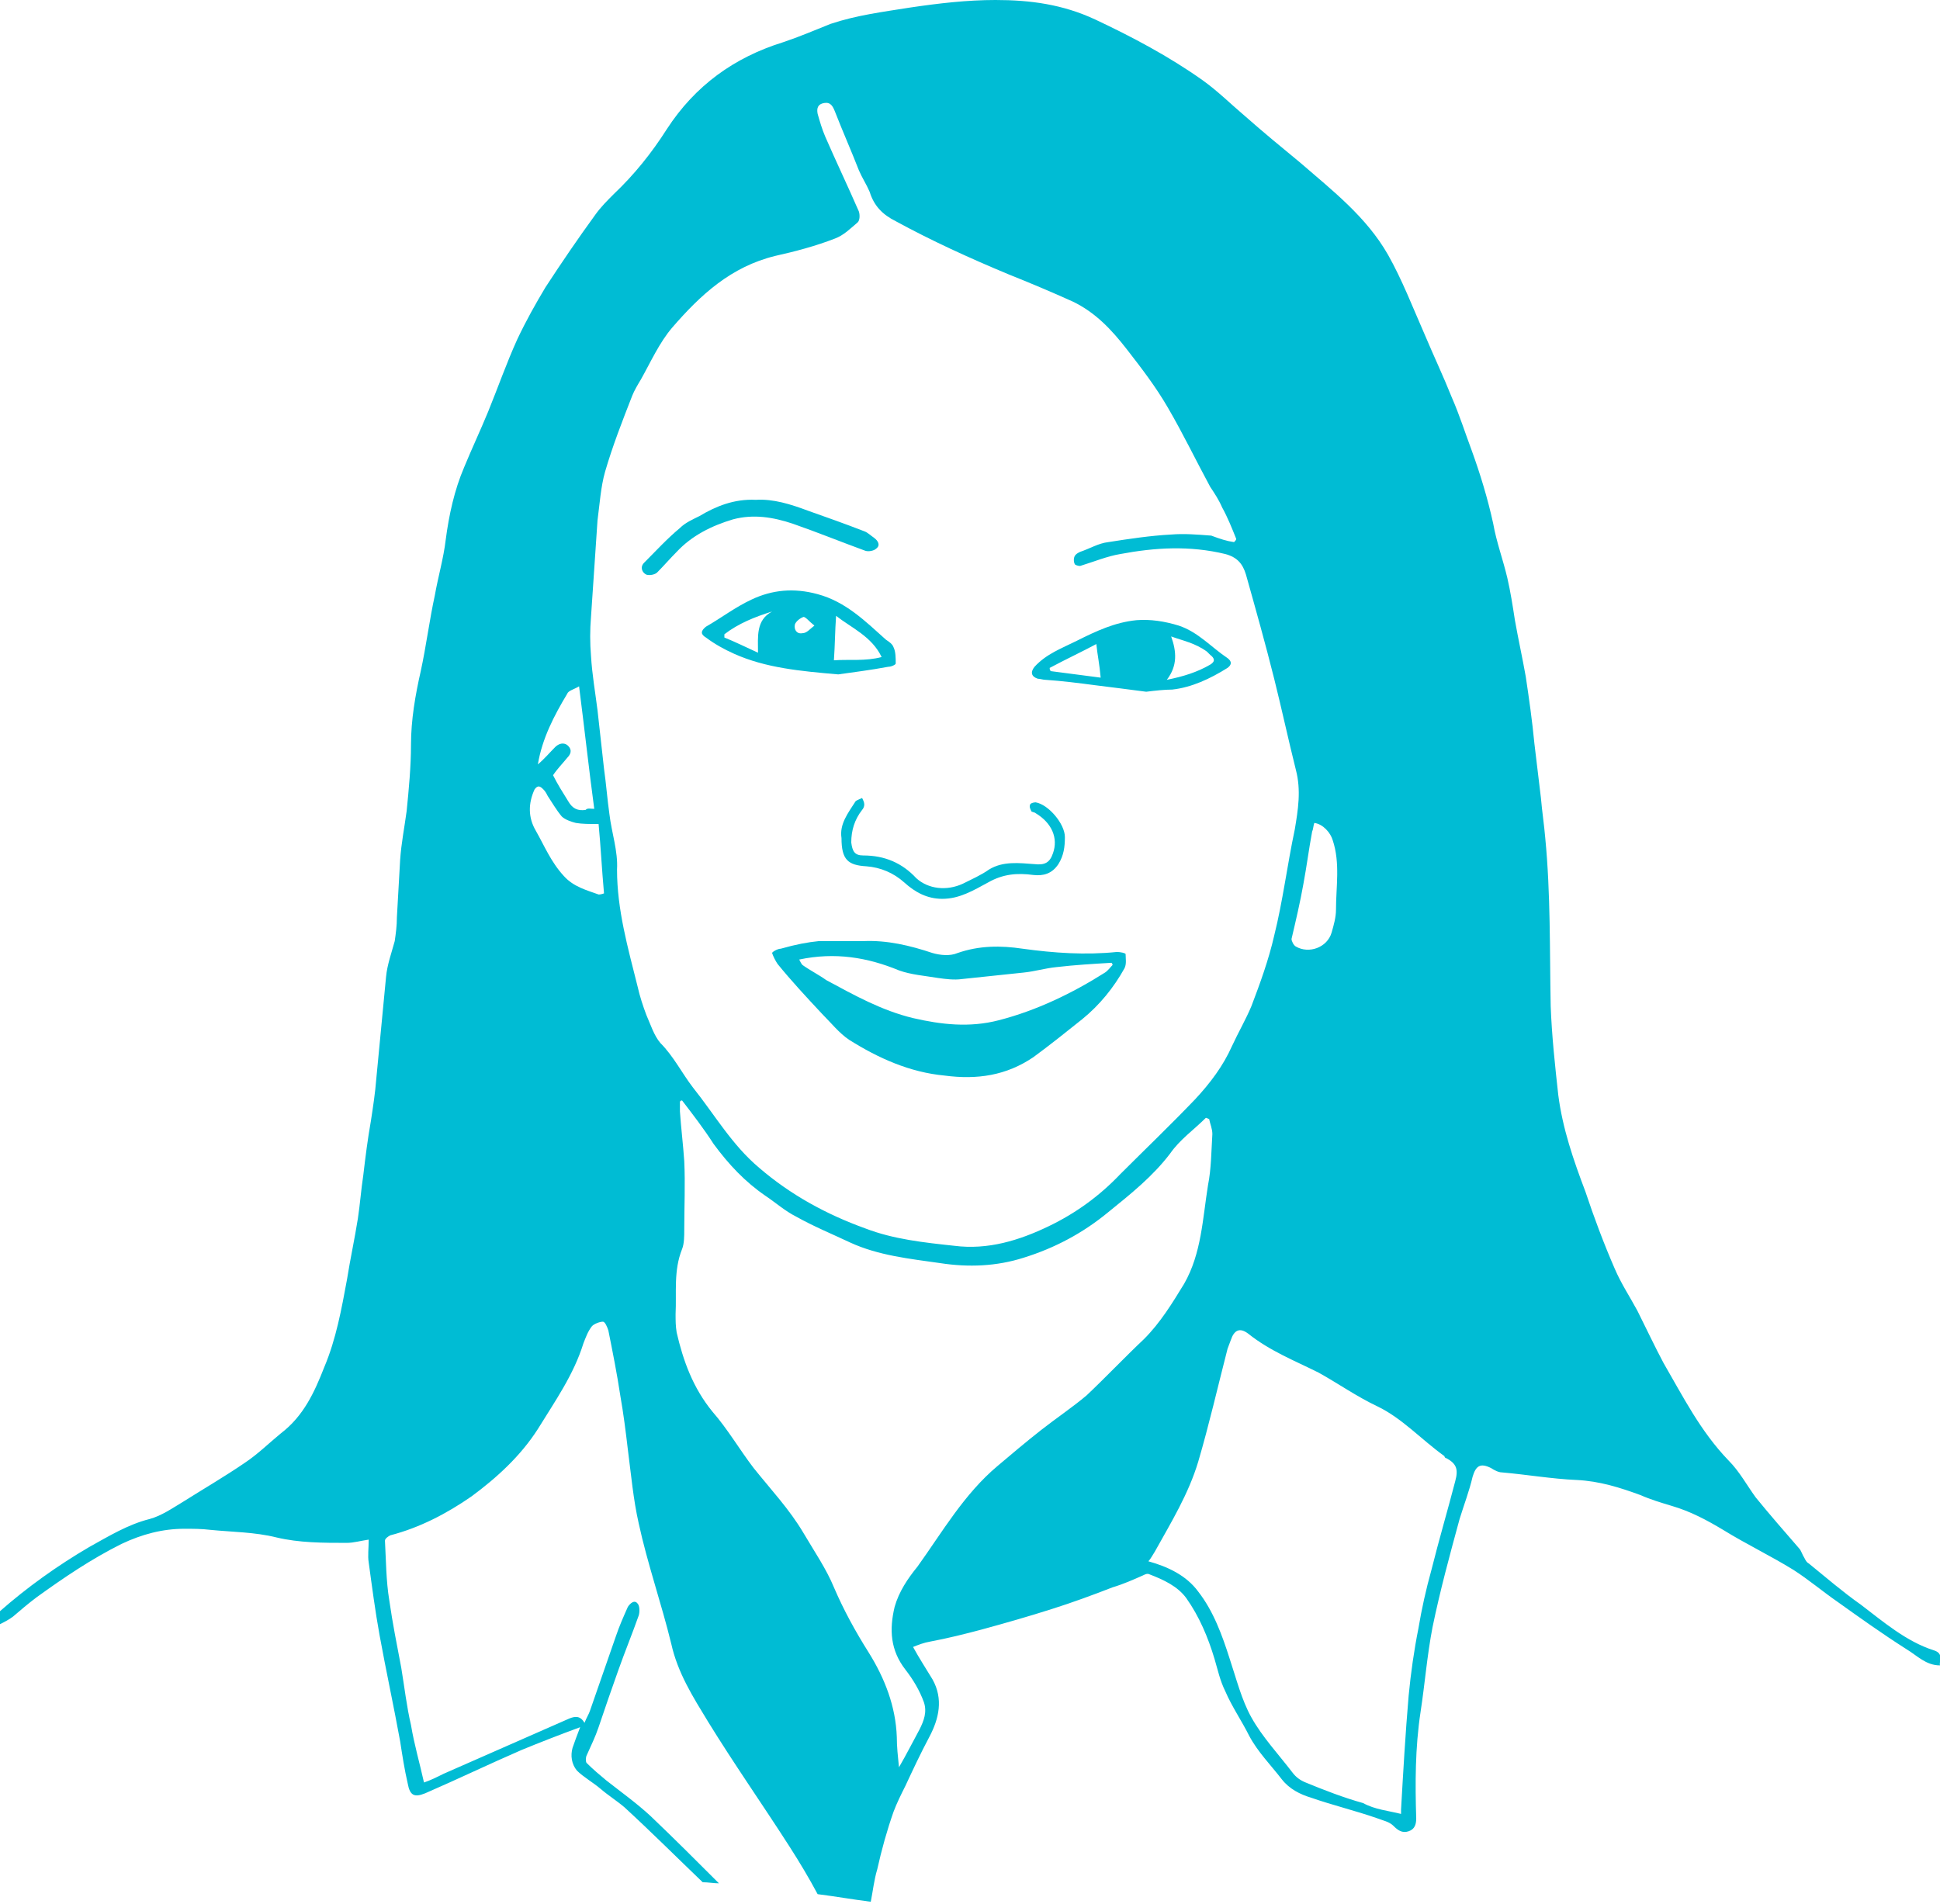 <?xml version="1.0" encoding="utf-8"?>
<!-- Generator: Adobe Illustrator 19.2.1, SVG Export Plug-In . SVG Version: 6.00 Build 0)  -->
<svg version="1.1" id="Layer_1" xmlns="http://www.w3.org/2000/svg" xmlns:xlink="http://www.w3.org/1999/xlink" x="0px" y="0px"
	 viewBox="0 0 178.9 175.6" style="enable-background:new 0 0 178.9 175.6;" xml:space="preserve">
<style type="text/css">
	.st0{fill:#00BCD4;}
</style>
<g id="pharm-stella_1_">
	<path class="st0" d="M178.3,152.2c-2.5-0.8-4.6-2.6-6.7-4.2c-1.7-1.2-3.2-2.5-4.8-3.8c-0.2-0.1-0.3-0.3-0.4-0.5
		c-0.2-0.3-0.3-0.7-0.5-0.9c-1.3-1.5-2.7-3.1-4-4.7c-0.8-1.1-1.5-2.4-2.5-3.4c-2.6-2.7-4.2-5.9-6-9c-0.8-1.5-1.6-3.2-2.4-4.8
		c-0.7-1.3-1.5-2.5-2.1-3.9c-1-2.3-1.9-4.7-2.7-7.1c-1.1-2.9-2.1-5.8-2.5-8.9c-0.3-2.7-0.6-5.5-0.7-8.2c-0.1-5.2,0-10.3-0.5-15.5
		c-0.1-1.2-0.3-2.5-0.4-3.7c-0.2-1.7-0.4-3.3-0.6-5c-0.2-2.1-0.5-4.2-0.8-6.2c-0.3-1.7-0.7-3.5-1-5.2c-0.2-1.3-0.4-2.6-0.7-3.9
		c-0.4-1.7-1-3.3-1.3-5c-0.5-2.3-1.2-4.6-2-6.8c-0.6-1.6-1.1-3.2-1.8-4.8c-0.8-2-1.7-3.9-2.5-5.8c-1.1-2.5-2.1-5.1-3.4-7.4
		c-2-3.5-5.1-5.9-8.1-8.5c-1.7-1.4-3.4-2.8-5.1-4.3c-1.3-1.1-2.5-2.3-3.9-3.3c-3.1-2.2-6.5-4-9.9-5.6C98,0.4,95,0,91.8,0
		c-2.6,0-5.2,0.3-7.9,0.7c-2.5,0.4-4.9,0.7-7.3,1.5c-1.5,0.6-2.9,1.2-4.4,1.7c-4.5,1.4-8.1,4-10.7,8c-1.4,2.2-3,4.2-4.9,6
		c-0.6,0.6-1.2,1.2-1.7,1.9c-1.6,2.2-3.1,4.4-4.6,6.7c-0.9,1.5-1.8,3.1-2.6,4.8c-1,2.2-1.8,4.5-2.7,6.7c-0.7,1.7-1.5,3.4-2.2,5.1
		c-0.9,2.1-1.4,4.4-1.7,6.7c-0.2,1.7-0.7,3.4-1,5.1c-0.5,2.3-0.8,4.7-1.3,7c-0.5,2.2-0.9,4.5-0.9,6.8c0,2-0.2,4.1-0.4,6.1
		c-0.2,1.5-0.5,3-0.6,4.5c-0.1,1.7-0.2,3.5-0.3,5.3c0,0.8-0.1,1.5-0.2,2.2c-0.3,1.1-0.7,2.2-0.8,3.3c-0.3,3.1-0.6,6.3-0.9,9.4
		c-0.1,1.3-0.3,2.6-0.5,3.9c-0.3,1.7-0.5,3.3-0.7,5c-0.2,1.3-0.3,2.7-0.5,4c-0.3,1.9-0.7,3.7-1,5.6c-0.5,2.7-1,5.5-2.1,8.1
		c-0.9,2.3-1.9,4.5-4,6.1c-1.1,0.9-2.1,1.9-3.3,2.7c-1.9,1.3-3.8,2.4-5.7,3.6c-1,0.6-2,1.3-3.1,1.6c-2,0.5-3.8,1.6-5.6,2.6
		c-2.9,1.7-5.7,3.7-8.2,5.9c0,0.5,0,1,0,1.2c0.4-0.2,0.8-0.4,1.2-0.7c0.7-0.6,1.4-1.2,2.2-1.8c2.5-1.8,5-3.5,7.8-4.9
		c1.9-0.9,3.8-1.4,5.8-1.4c0.8,0,1.6,0,2.4,0.1c2,0.2,4.1,0.2,6.1,0.7c2.1,0.5,4.3,0.5,6.5,0.5c0.6,0,1.3-0.2,2-0.3
		c0,0.8-0.1,1.5,0,2.1c0.3,2.2,0.6,4.5,1,6.7c0.6,3.3,1.3,6.5,1.9,9.8c0.2,1.3,0.4,2.6,0.7,3.9c0.2,1.1,0.6,1.3,1.6,0.9
		c3-1.3,5.9-2.7,8.9-4c1.7-0.7,3.5-1.4,5.4-2.1c-0.3,0.8-0.5,1.3-0.7,1.9c-0.2,0.7-0.1,1.5,0.4,2.1c0.6,0.6,1.5,1.1,2.2,1.7
		c0.7,0.6,1.5,1.1,2.2,1.7c2.5,2.3,4.8,4.6,7.2,6.9c0.5,0,1,0.1,1.5,0.1c-2.1-2.1-4.1-4.1-6.3-6.2c-1.3-1.2-2.7-2.2-4.1-3.3
		c-0.6-0.5-1.2-1-1.8-1.6c-0.1-0.1-0.1-0.5,0-0.7c0.4-0.9,0.8-1.7,1.1-2.6c0.6-1.8,1.2-3.5,1.8-5.2s1.3-3.4,1.9-5.1
		c0.1-0.3,0.1-0.9-0.1-1.1c-0.3-0.4-0.7,0-0.9,0.3c-0.4,0.9-0.8,1.8-1.1,2.7l-2.4,6.9c-0.1,0.3-0.3,0.6-0.5,1.1
		c-0.4-0.7-0.9-0.6-1.4-0.4c-3.9,1.7-7.7,3.4-11.6,5.1c-0.6,0.3-1.2,0.6-1.8,0.8c-0.4-1.8-0.9-3.5-1.2-5.3c-0.4-1.7-0.6-3.5-0.9-5.3
		c-0.4-2.1-0.8-4.1-1.1-6.2c-0.3-1.8-0.3-3.7-0.4-5.5c0-0.2,0.3-0.4,0.5-0.5c2.7-0.7,5.2-2,7.5-3.6c2.3-1.7,4.5-3.7,6.1-6.2
		c1.6-2.6,3.3-5,4.2-7.9c0.2-0.5,0.4-1.1,0.8-1.6c0.2-0.2,0.7-0.4,1-0.4c0.2,0,0.4,0.5,0.5,0.8c0.4,2,0.8,4,1.1,6
		c0.3,1.7,0.5,3.3,0.7,5c0.3,2.3,0.5,4.6,1,6.8c0.8,3.7,2.1,7.4,3,11.1c0.6,2.7,2,4.9,3.4,7.2c2.4,3.9,5,7.6,7.5,11.5
		c0.9,1.4,1.8,2.9,2.6,4.4c1.6,0.2,3.3,0.5,4.9,0.7c0.2-1,0.3-2,0.6-3c0.4-1.8,0.9-3.6,1.5-5.3c0.3-0.8,0.7-1.6,1.1-2.4
		c0.7-1.5,1.4-3,2.2-4.5c0.9-1.7,1.3-3.5,0.3-5.3c-0.6-1-1.2-1.9-1.8-3c0.5-0.2,1-0.4,1.6-0.5c1.6-0.3,3.2-0.7,4.7-1.1
		c2.2-0.6,4.3-1.2,6.5-1.9c1.9-0.6,3.8-1.3,5.6-2c1-0.3,1.9-0.7,2.8-1.1c0.2-0.1,0.4-0.2,0.6-0.1c1.3,0.5,2.6,1.1,3.4,2.2
		c1.2,1.7,2,3.6,2.6,5.6c0.3,1,0.5,2,1,3c0.6,1.4,1.5,2.7,2.2,4.1c0.8,1.5,2,2.7,3,4c0.7,0.9,1.7,1.4,2.7,1.7c2,0.7,4.1,1.2,6.1,1.9
		c0.5,0.2,1.1,0.3,1.5,0.7c0.4,0.4,0.8,0.7,1.4,0.5c0.6-0.2,0.7-0.7,0.7-1.2c-0.1-3.2-0.1-6.5,0.4-9.8c0.4-2.6,0.6-5.2,1.1-7.8
		c0.7-3.4,1.6-6.7,2.5-10c0.4-1.3,0.9-2.6,1.2-3.9c0.3-1,0.7-1.3,1.7-0.8c0.3,0.2,0.7,0.4,1,0.4c2.3,0.2,4.6,0.6,6.9,0.7
		c2.1,0.1,4,0.7,5.9,1.4c0.9,0.4,1.9,0.7,2.9,1c1.7,0.5,3.2,1.3,4.7,2.2c2.1,1.3,4.4,2.4,6.5,3.7c1.4,0.9,2.7,2,4,2.9
		c2.1,1.5,4.2,3,6.4,4.4c1,0.6,1.8,1.5,3.1,1.5C178.8,153.2,179.3,152.5,178.3,152.2z M120.2,81.5c0.3-1.6,0.5-3.2,0.8-4.8
		c0.1-0.2,0.1-0.5,0.2-0.8c0.8,0.1,1.5,0.9,1.7,1.6c0.7,2.1,0.3,4.3,0.3,6.4c0,0.7-0.2,1.4-0.4,2.1c-0.4,1.4-2.1,2-3.3,1.3
		c-0.2-0.1-0.4-0.5-0.4-0.7C119.5,84.9,119.9,83.2,120.2,81.5z M52.3,64c0.1-0.3,0.6-0.4,1.1-0.7c0.5,3.9,0.9,7.6,1.4,11.3
		c-0.4,0-0.6-0.1-0.8,0.1c-0.7,0.1-1.2-0.1-1.6-0.8c-0.5-0.8-1-1.6-1.4-2.4c0.4-0.6,0.9-1.1,1.3-1.6c0.3-0.3,0.5-0.7,0.1-1.1
		c-0.4-0.4-0.9-0.2-1.2,0.1c-0.5,0.5-1,1.1-1.6,1.6C50,68.1,51.1,66,52.3,64z M55.2,82.5c-1.1-0.4-2.3-0.7-3.2-1.7
		c-1.2-1.3-1.8-2.8-2.6-4.2c-0.7-1.2-0.7-2.5-0.1-3.8c0.3-0.4,0.5-0.3,0.8,0c0.2,0.2,0.3,0.4,0.4,0.6c0.4,0.6,0.8,1.3,1.3,1.9
		c0.3,0.3,0.9,0.5,1.3,0.6c0.6,0.1,1.2,0.1,2.1,0.1c0.2,2.1,0.3,4.2,0.5,6.4C55.4,82.5,55.3,82.5,55.2,82.5z M60.9,96.2
		c-0.6-0.7-0.9-1.7-1.3-2.6c-0.3-0.8-0.6-1.7-0.8-2.6c-0.9-3.6-1.9-7.1-1.9-10.8c0.1-1.7-0.5-3.4-0.7-5.1c-0.2-1.4-0.3-2.8-0.5-4.2
		l-0.6-5.4c-0.2-1.6-0.5-3.3-0.6-5c-0.1-1.2-0.1-2.4,0-3.6c0.2-2.9,0.4-5.9,0.6-8.9c0.2-1.5,0.3-3.1,0.7-4.5c0.7-2.4,1.6-4.7,2.5-7
		c0.2-0.5,0.5-1,0.8-1.5c0.9-1.6,1.7-3.4,2.9-4.8c2.6-3,5.4-5.6,9.5-6.6c1.8-0.4,3.7-0.9,5.5-1.6c0.8-0.3,1.4-0.9,2.1-1.5
		c0.2-0.2,0.2-0.7,0.1-1c-1-2.3-2.1-4.6-3.1-6.9c-0.3-0.7-0.5-1.4-0.7-2.1c-0.1-0.5,0-0.9,0.6-1s0.8,0.3,1,0.8
		c0.7,1.8,1.5,3.6,2.2,5.4c0.3,0.7,0.7,1.3,1,2c0.4,1.3,1.2,2.1,2.4,2.7c3.3,1.8,6.8,3.4,10.4,4.9c2,0.8,3.9,1.6,5.9,2.5
		c2.1,1,3.6,2.6,5,4.4c1.4,1.8,2.7,3.5,3.8,5.4c1.4,2.4,2.6,4.9,3.9,7.3c0.4,0.6,0.8,1.2,1.1,1.9c0.5,0.9,0.9,1.9,1.3,2.9
		c0,0.1-0.1,0.2-0.2,0.3c-0.7-0.1-1.3-0.3-2.1-0.6c-1.3-0.1-2.5-0.2-3.7-0.1c-1.9,0.1-3.9,0.4-5.8,0.7c-0.9,0.1-1.7,0.6-2.6,0.9
		c-0.2,0.1-0.4,0.2-0.5,0.4c-0.1,0.2-0.1,0.5,0,0.7c0,0.1,0.3,0.2,0.5,0.2c1.3-0.4,2.5-0.9,3.7-1.1c3.2-0.6,6.4-0.8,9.7,0
		c1.1,0.3,1.6,0.9,1.9,1.9c0.9,3.2,1.8,6.4,2.6,9.6c0.7,2.8,1.3,5.6,2,8.4c0.5,1.9,0.2,3.7-0.1,5.5c-0.7,3.3-1.1,6.6-1.9,9.8
		c-0.5,2.2-1.3,4.4-2.1,6.5c-0.5,1.2-1.2,2.4-1.8,3.7c-0.8,1.8-2,3.4-3.4,4.9c-2.3,2.4-4.6,4.6-6.9,6.9c-1.9,2-4.1,3.6-6.6,4.8
		c-2.7,1.3-5.6,2.2-8.7,1.8c-2.8-0.3-5.6-0.6-8.2-1.6c-3.6-1.3-6.9-3.1-9.8-5.6c-2.5-2.1-4.1-4.9-6.1-7.4
		C62.9,99,62.1,97.4,60.9,96.2z M105.5,123.5c-1.8,1.7-3.5,3.5-5.3,5.2c-1.3,1.1-2.8,2.1-4.2,3.2c-1.4,1.1-2.7,2.2-4,3.3
		c-3.1,2.6-5.1,6.1-7.4,9.3c-0.9,1.1-1.7,2.3-2.1,3.7c-0.5,2.1-0.4,4,1,5.8c0.7,0.9,1.3,1.9,1.7,3c0.3,0.9,0,1.7-0.4,2.5
		c-0.6,1.1-1.2,2.3-1.9,3.5c-0.1-1-0.2-1.9-0.2-2.8c-0.1-2.8-1.1-5.4-2.6-7.8c-1.2-1.9-2.3-3.9-3.2-6c-0.7-1.7-1.8-3.3-2.8-5
		c-1.3-2.2-3-4-4.6-6c-1.3-1.7-2.4-3.6-3.8-5.2c-1.8-2.2-2.7-4.7-3.3-7.3c-0.1-0.6-0.1-1.1-0.1-1.7c0.1-2-0.2-4,0.6-6
		c0.2-0.5,0.2-1.2,0.2-1.8c0-2.1,0.1-4.2,0-6.3c-0.1-1.5-0.3-3.1-0.4-4.6v-0.9c0.1-0.1,0.1-0.1,0.2-0.1c1,1.3,2,2.6,2.9,4
		c1.4,1.9,2.9,3.5,4.8,4.8c0.9,0.6,1.8,1.4,2.8,1.9c1.6,0.9,3.3,1.6,5,2.4c2.6,1.2,5.5,1.5,8.3,1.9c2.6,0.4,5.2,0.3,7.7-0.5
		c2.9-0.9,5.5-2.3,7.8-4.2c2.1-1.7,4.1-3.3,5.7-5.4c0.9-1.3,2.2-2.2,3.3-3.3c0.1,0,0.2,0.1,0.3,0.1c0.1,0.5,0.3,0.9,0.3,1.4
		c-0.1,1.6-0.1,3.2-0.4,4.7c-0.5,3.1-0.6,6.3-2.2,9.1C108.1,120.2,107,122,105.5,123.5z M134.2,136.6c-0.7,2.7-1.5,5.4-2.2,8.2
		c-0.5,1.8-0.9,3.6-1.2,5.4c-0.4,2-0.7,4.1-0.9,6.2c-0.3,3.5-0.5,7-0.7,10.5v0.4c-1.2-0.3-2.4-0.4-3.5-1c-1.8-0.5-3.6-1.2-5.3-1.9
		c-0.5-0.2-0.9-0.5-1.2-0.9c-1.3-1.7-2.8-3.3-3.8-5.1c-0.9-1.6-1.4-3.6-2-5.4c-0.7-2.2-1.5-4.4-2.9-6.2c-1.1-1.5-2.8-2.3-4.6-2.8
		c0.2-0.2,0.4-0.6,0.6-0.9c1.5-2.7,3.1-5.3,4-8.3c1-3.4,1.8-6.9,2.7-10.4c0.1-0.3,0.2-0.5,0.3-0.8c0.3-0.9,0.8-1.2,1.6-0.6
		c2,1.6,4.3,2.5,6.5,3.6c1.8,1,3.5,2.2,5.4,3.1c2.3,1.1,4.1,3.1,6.2,4.6c0,0.1,0.1,0.2,0.2,0.2C134.3,135,134.5,135.5,134.2,136.6z"
		/>
	<path class="st0" d="M75.5,86.8c1.5,0,2.8,0,4.1,0c2.2-0.1,4.3,0.4,6.4,1.1c0.7,0.2,1.6,0.3,2.3,0c2-0.7,4-0.7,6-0.4
		c2.9,0.4,5.8,0.6,8.7,0.3c0.3,0,0.8,0.1,0.8,0.2c0,0.4,0.1,0.9-0.1,1.3c-1,1.8-2.3,3.4-3.9,4.7c-1.5,1.2-3,2.4-4.5,3.5
		c-2.5,1.7-5.2,2.1-8.2,1.7c-3.2-0.3-6.1-1.6-8.8-3.3c-0.9-0.6-1.7-1.6-2.5-2.4c-1.4-1.5-2.8-3-4.1-4.6c-0.2-0.3-0.4-0.7-0.5-1
		c0-0.1,0.5-0.4,0.8-0.4C73.4,87.1,74.5,86.9,75.5,86.8z M73.7,88.5c0.1,0.2,0.2,0.4,0.3,0.5c0.7,0.5,1.5,0.9,2.2,1.4
		c2.6,1.4,5.1,2.8,8,3.5c2.6,0.6,5.2,0.9,7.9,0.2c3.5-0.9,6.8-2.5,9.8-4.4c0.3-0.2,0.5-0.5,0.7-0.7c0-0.1-0.1-0.2-0.1-0.2
		c-1.7,0.1-3.4,0.2-5.1,0.4c-1,0.1-2,0.4-3,0.5c-1.9,0.2-3.8,0.4-5.7,0.6c-0.7,0.1-1.5,0-2.2-0.1c-1.2-0.2-2.5-0.3-3.6-0.7
		C80,88.3,77,87.8,73.7,88.5z"/>
	<path class="st0" d="M77.3,62.2c-3.5-0.3-6.7-0.6-9.6-1.9c-0.9-0.4-1.8-0.9-2.6-1.5c-0.5-0.3-0.5-0.6,0-1c1.4-0.8,2.7-1.8,4.2-2.5
		c1.9-0.9,3.9-1.1,6.1-0.5c2.6,0.7,4.4,2.5,6.3,4.2c0.3,0.2,0.6,0.4,0.7,0.7c0.2,0.4,0.2,1,0.2,1.5c0,0.1-0.4,0.3-0.7,0.3
		C80.3,61.8,78.7,62,77.3,62.2z M81.3,60.6c-0.9-1.9-2.8-2.7-4.2-3.8c-0.1,1.4-0.1,2.7-0.2,4.1C78.3,60.8,79.8,61,81.3,60.6z
		 M71.2,56.4c-1.6,0.5-3.1,1.1-4.4,2.1c0,0.1,0,0.2,0,0.3c1,0.4,2,0.9,3.1,1.4C69.9,58.7,69.7,57.2,71.2,56.4z M75.1,57.7
		c-0.5-0.4-0.8-0.8-1-0.8c-0.3,0.1-0.7,0.4-0.8,0.7c-0.1,0.5,0.2,0.9,0.7,0.8C74.4,58.4,74.7,58,75.1,57.7z"/>
	<path class="st0" d="M105.7,63.8c-1.5-0.2-3.1-0.4-4.7-0.6c-1.5-0.2-3.1-0.4-4.6-0.5c-0.2,0-0.5-0.1-0.7-0.1
		c-0.6-0.2-0.7-0.6-0.3-1.1c1.1-1.2,2.5-1.7,3.9-2.4c1.8-0.9,3.5-1.7,5.5-1.9c1.3-0.1,2.6,0.1,3.9,0.5c1.8,0.6,3,2,4.5,3
		c0.4,0.3,0.4,0.6,0,0.9c-1.6,1-3.3,1.8-5.1,2C107.4,63.6,106.5,63.7,105.7,63.8L105.7,63.8z M108,58.7c0.5,1.4,0.6,2.7-0.4,4
		c1.5-0.3,2.8-0.7,4-1.4c0.5-0.3,0.4-0.6,0-0.9c-0.1-0.1-0.2-0.2-0.3-0.3C110.2,59.3,109.1,59.1,108,58.7z M101.1,59.4
		c-1.3,0.7-2.8,1.4-4.3,2.2c0,0.1,0,0.2,0.1,0.3c1.5,0.2,3.1,0.4,4.6,0.6C101.4,61.3,101.2,60.4,101.1,59.4z"/>
	<path class="st0" d="M69.7,46.1c1.6-0.1,3.2,0.4,4.8,1c1.7,0.6,3.4,1.2,5.2,1.9c0.3,0.1,0.6,0.4,0.9,0.6c0.4,0.3,0.6,0.7,0.2,1
		c-0.2,0.2-0.7,0.3-1,0.2c-2.2-0.8-4.4-1.7-6.7-2.5c-1.8-0.6-3.6-0.9-5.5-0.4c-2,0.6-3.8,1.5-5.2,3c-0.6,0.6-1.2,1.3-1.8,1.9
		c-0.2,0.2-0.7,0.3-1,0.2c-0.4-0.2-0.6-0.7-0.2-1.1c1.1-1.1,2.1-2.2,3.3-3.2c0.5-0.5,1.2-0.8,1.8-1.1C66,46.7,67.7,46,69.7,46.1z"/>
	<path class="st0" d="M77.6,77.3c-0.2-1.3,0.6-2.3,1.3-3.4c0.1-0.1,0.4-0.2,0.6-0.3c0.1,0.2,0.2,0.4,0.2,0.6s-0.1,0.4-0.2,0.5
		c-0.7,0.9-1,1.9-1,3c0.1,0.8,0.3,1.2,1.1,1.2c2,0,3.6,0.7,4.9,2.1c1.1,1,2.8,1.2,4.3,0.5c0.8-0.4,1.7-0.8,2.4-1.3
		c1.3-0.8,2.8-0.6,4.2-0.5c0.9,0.1,1.4-0.1,1.7-1c0.5-1.4-0.1-2.8-1.6-3.7c-0.1-0.1-0.4-0.1-0.4-0.2c-0.1-0.2-0.2-0.4-0.1-0.6
		c0-0.1,0.3-0.2,0.5-0.2c1.2,0.2,2.7,2,2.7,3.2c0,0.9-0.1,1.7-0.6,2.5c-0.6,0.9-1.4,1.1-2.3,1c-1.5-0.2-2.8-0.1-4.2,0.7
		c-1.3,0.7-2.6,1.5-4.2,1.5c-1.4,0-2.5-0.6-3.5-1.5s-2.2-1.4-3.5-1.5C78.2,79.8,77.6,79.3,77.6,77.3z"/>
</g>
</svg>
